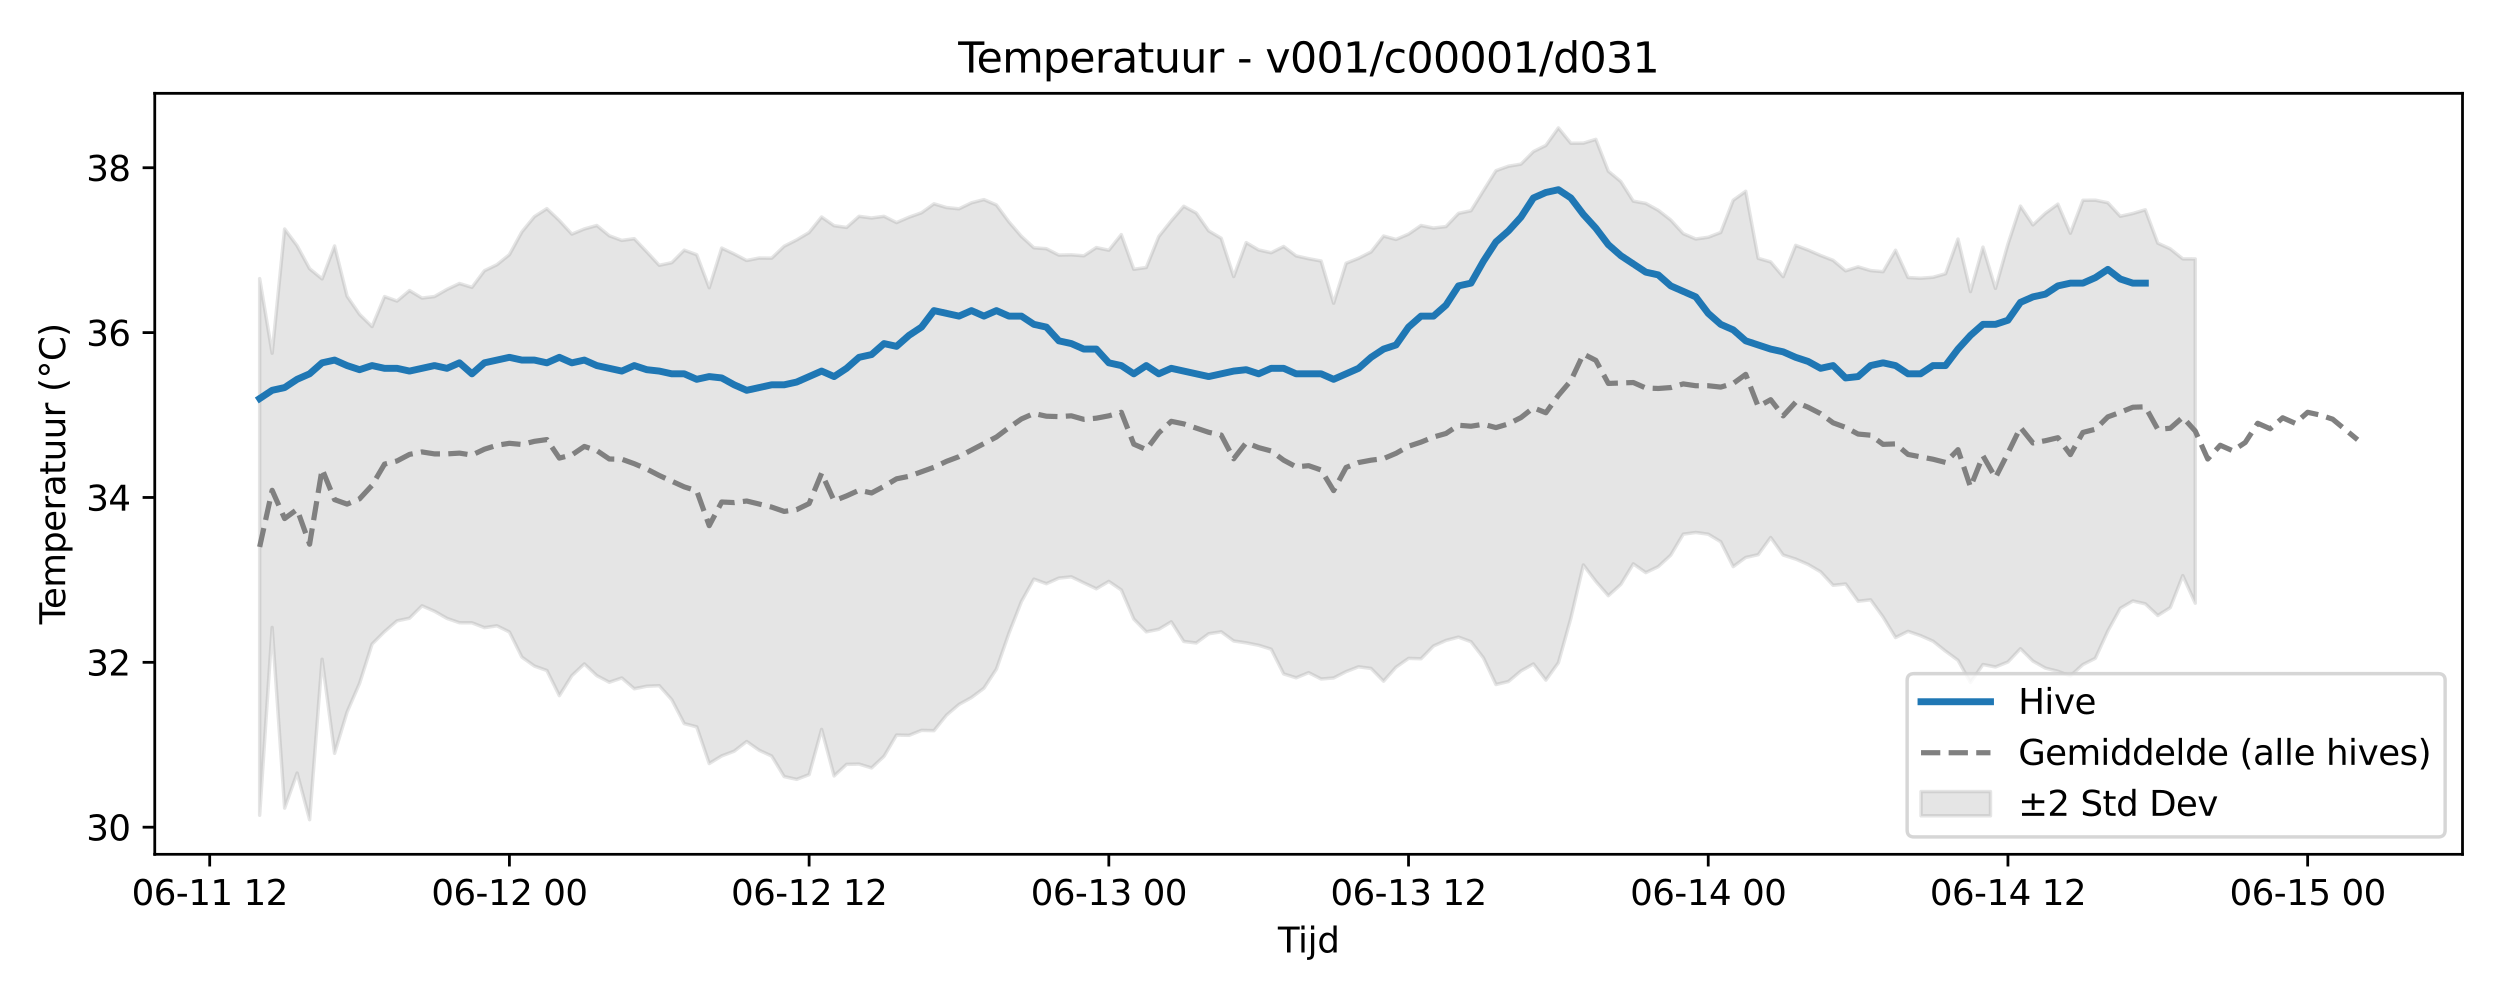 <?xml version="1.0" encoding="utf-8" standalone="no"?>
<!DOCTYPE svg PUBLIC "-//W3C//DTD SVG 1.1//EN"
  "http://www.w3.org/Graphics/SVG/1.1/DTD/svg11.dtd">
<svg xmlns:xlink="http://www.w3.org/1999/xlink" width="720pt" height="288pt" viewBox="0 0 720 288" xmlns="http://www.w3.org/2000/svg" version="1.1">
 <defs>
  <style type="text/css">*{stroke-linejoin: round; stroke-linecap: butt}</style>
 </defs>
 <g id="figure_1">
  <g id="patch_1">
   <path d="M 0 288 
L 720 288 
L 720 0 
L 0 0 
z
" style="fill: #ffffff"/>
  </g>
  <g id="axes_1">
   <g id="patch_2">
    <path d="M 44.57 246.04 
L 709.2 246.04 
L 709.2 26.88 
L 44.57 26.88 
z
" style="fill: #ffffff"/>
   </g>
   <g id="FillBetweenPolyCollection_1">
    <defs>
     <path id="m48b5c90782" d="M 74.78 -207.761 
L 74.78 -53.204 
L 78.377 -107.301 
L 81.973 -55.263 
L 85.57 -65.36 
L 89.166 -51.922 
L 92.763 -98.134 
L 96.359 -71.044 
L 99.956 -82.923 
L 103.552 -91.187 
L 107.149 -102.496 
L 110.745 -106.089 
L 114.342 -109.187 
L 117.938 -109.946 
L 121.535 -113.526 
L 125.131 -111.958 
L 128.728 -109.895 
L 132.324 -108.646 
L 135.921 -108.627 
L 139.517 -107.233 
L 143.114 -107.765 
L 146.71 -105.984 
L 150.307 -98.746 
L 153.903 -96.176 
L 157.5 -94.888 
L 161.096 -87.65 
L 164.693 -93.407 
L 168.289 -96.791 
L 171.885 -93.411 
L 175.482 -91.513 
L 179.078 -92.74 
L 182.675 -89.636 
L 186.271 -90.365 
L 189.868 -90.519 
L 193.464 -86.485 
L 197.061 -79.602 
L 200.657 -78.659 
L 204.254 -68.102 
L 207.85 -70.294 
L 211.447 -71.656 
L 215.043 -74.448 
L 218.64 -71.922 
L 222.236 -70.264 
L 225.833 -64.346 
L 229.429 -63.539 
L 233.026 -64.907 
L 236.622 -77.93 
L 240.219 -64.53 
L 243.815 -67.862 
L 247.412 -67.938 
L 251.008 -66.835 
L 254.605 -70.194 
L 258.201 -76.302 
L 261.798 -76.22 
L 265.394 -77.654 
L 268.991 -77.564 
L 272.587 -82.028 
L 276.183 -85.112 
L 279.78 -87.106 
L 283.376 -89.8 
L 286.973 -95.304 
L 290.569 -105.595 
L 294.166 -114.742 
L 297.762 -121.203 
L 301.359 -119.889 
L 304.955 -121.503 
L 308.552 -121.875 
L 312.148 -120.123 
L 315.745 -118.427 
L 319.341 -120.552 
L 322.938 -118.087 
L 326.534 -109.709 
L 330.131 -106.032 
L 333.727 -106.762 
L 337.324 -108.913 
L 340.92 -103.261 
L 344.517 -102.823 
L 348.113 -105.479 
L 351.71 -106.034 
L 355.306 -103.396 
L 358.903 -102.866 
L 362.499 -102.154 
L 366.096 -101.034 
L 369.692 -93.917 
L 373.289 -92.79 
L 376.885 -94.271 
L 380.481 -92.454 
L 384.078 -92.736 
L 387.674 -94.567 
L 391.271 -95.959 
L 394.867 -95.49 
L 398.464 -91.818 
L 402.06 -95.849 
L 405.657 -98.384 
L 409.253 -98.278 
L 412.85 -101.949 
L 416.446 -103.556 
L 420.043 -104.511 
L 423.639 -103.188 
L 427.236 -98.517 
L 430.832 -90.856 
L 434.429 -91.715 
L 438.025 -94.746 
L 441.622 -96.775 
L 445.218 -92.131 
L 448.815 -97.123 
L 452.411 -109.979 
L 456.008 -125.298 
L 459.604 -120.561 
L 463.201 -116.435 
L 466.797 -119.688 
L 470.394 -125.603 
L 473.99 -123.079 
L 477.587 -124.805 
L 481.183 -128.125 
L 484.779 -134.165 
L 488.376 -134.645 
L 491.972 -134.15 
L 495.569 -131.978 
L 499.165 -124.811 
L 502.762 -127.444 
L 506.358 -128.245 
L 509.955 -133.203 
L 513.551 -128.145 
L 517.148 -126.986 
L 520.744 -125.436 
L 524.341 -123.312 
L 527.937 -119.43 
L 531.534 -119.811 
L 535.13 -114.846 
L 538.727 -115.249 
L 542.323 -110.301 
L 545.92 -104.385 
L 549.516 -106.175 
L 553.113 -104.933 
L 556.709 -103.336 
L 560.306 -100.476 
L 563.902 -97.838 
L 567.499 -91.447 
L 571.095 -96.623 
L 574.692 -95.913 
L 578.288 -97.358 
L 581.885 -101.163 
L 585.481 -97.61 
L 589.077 -95.581 
L 592.674 -94.67 
L 596.27 -93.323 
L 599.867 -96.6 
L 603.463 -98.408 
L 607.06 -106.261 
L 610.656 -112.804 
L 614.253 -114.91 
L 617.849 -114.101 
L 621.446 -110.733 
L 625.042 -113.013 
L 628.639 -122.218 
L 632.235 -114.277 
L 632.235 -213.429 
L 632.235 -213.429 
L 628.639 -213.455 
L 625.042 -216.328 
L 621.446 -217.975 
L 617.849 -227.585 
L 614.253 -226.513 
L 610.656 -225.717 
L 607.06 -229.622 
L 603.463 -230.353 
L 599.867 -230.314 
L 596.27 -220.824 
L 592.674 -229.211 
L 589.077 -226.585 
L 585.481 -223.237 
L 581.885 -228.653 
L 578.288 -217.685 
L 574.692 -204.938 
L 571.095 -216.838 
L 567.499 -204.022 
L 563.902 -219.157 
L 560.306 -209.16 
L 556.709 -208.146 
L 553.113 -207.868 
L 549.516 -208.077 
L 545.92 -215.934 
L 542.323 -209.755 
L 538.727 -210.082 
L 535.13 -211.145 
L 531.534 -210.005 
L 527.937 -213.024 
L 524.341 -214.417 
L 520.744 -215.987 
L 517.148 -217.338 
L 513.551 -208.319 
L 509.955 -212.572 
L 506.358 -213.6 
L 502.762 -232.919 
L 499.165 -230.329 
L 495.569 -221.052 
L 491.972 -219.671 
L 488.376 -219.176 
L 484.779 -220.711 
L 481.183 -224.641 
L 477.587 -227.433 
L 473.99 -229.423 
L 470.394 -230.065 
L 466.797 -235.716 
L 463.201 -238.705 
L 459.604 -247.875 
L 456.008 -246.778 
L 452.411 -246.744 
L 448.815 -251.158 
L 445.218 -246.127 
L 441.622 -244.346 
L 438.025 -240.723 
L 434.429 -240.136 
L 430.832 -238.847 
L 427.236 -233.108 
L 423.639 -227.307 
L 420.043 -226.549 
L 416.446 -222.755 
L 412.85 -222.327 
L 409.253 -223.059 
L 405.657 -220.578 
L 402.06 -219.043 
L 398.464 -220.022 
L 394.867 -215.445 
L 391.271 -213.62 
L 387.674 -212.185 
L 384.078 -200.676 
L 380.481 -212.829 
L 376.885 -213.5 
L 373.289 -214.302 
L 369.692 -217.019 
L 366.096 -215.215 
L 362.499 -216.017 
L 358.903 -218.132 
L 355.306 -208.35 
L 351.71 -219.373 
L 348.113 -221.511 
L 344.517 -226.654 
L 340.92 -228.59 
L 337.324 -224.408 
L 333.727 -219.888 
L 330.131 -210.964 
L 326.534 -210.452 
L 322.938 -220.434 
L 319.341 -215.934 
L 315.745 -216.702 
L 312.148 -214.328 
L 308.552 -214.612 
L 304.955 -214.531 
L 301.359 -216.371 
L 297.762 -216.64 
L 294.166 -219.936 
L 290.569 -224.108 
L 286.973 -228.972 
L 283.376 -230.519 
L 279.78 -229.596 
L 276.183 -227.859 
L 272.587 -228.229 
L 268.991 -229.302 
L 265.394 -226.725 
L 261.798 -225.446 
L 258.201 -223.893 
L 254.605 -225.705 
L 251.008 -225.22 
L 247.412 -225.7 
L 243.815 -222.498 
L 240.219 -223.003 
L 236.622 -225.506 
L 233.026 -221.043 
L 229.429 -218.907 
L 225.833 -217.083 
L 222.236 -213.651 
L 218.64 -213.689 
L 215.043 -212.972 
L 211.447 -214.859 
L 207.85 -216.561 
L 204.254 -205.13 
L 200.657 -214.64 
L 197.061 -215.958 
L 193.464 -212.354 
L 189.868 -211.599 
L 186.271 -215.483 
L 182.675 -219.265 
L 179.078 -218.761 
L 175.482 -220.101 
L 171.885 -223.065 
L 168.289 -222.059 
L 164.693 -220.581 
L 161.096 -224.491 
L 157.5 -227.918 
L 153.903 -225.613 
L 150.307 -221.234 
L 146.71 -214.674 
L 143.114 -211.763 
L 139.517 -210.034 
L 135.921 -205.248 
L 132.324 -206.359 
L 128.728 -204.658 
L 125.131 -202.595 
L 121.535 -202.158 
L 117.938 -204.325 
L 114.342 -201.296 
L 110.745 -202.585 
L 107.149 -193.95 
L 103.552 -197.476 
L 99.956 -202.707 
L 96.359 -217.168 
L 92.763 -207.676 
L 89.166 -210.626 
L 85.57 -217.236 
L 81.973 -222.057 
L 78.377 -186.269 
L 74.78 -207.761 
z
" style="stroke: #808080; stroke-opacity: 0.2"/>
    </defs>
    <g clip-path="url(#p6b7cd33956)">
     <use xlink:href="#m48b5c90782" x="0" y="288" style="fill: #808080; fill-opacity: 0.2; stroke: #808080; stroke-opacity: 0.2"/>
    </g>
   </g>
   <g id="matplotlib.axis_1">
    <g id="xtick_1">
     <g id="line2d_1">
      <defs>
       <path id="m71e20c5641" d="M 0 0 
L 0 3.5 
" style="stroke: #000000; stroke-width: 0.8"/>
      </defs>
      <g>
       <use xlink:href="#m71e20c5641" x="60.395" y="246.04" style="stroke: #000000; stroke-width: 0.8"/>
      </g>
     </g>
     <g id="text_1">
      <!-- 06-11 12 -->
      <g transform="translate(37.914 260.638) scale(0.1 -0.1)">
       <defs>
        <path id="DejaVuSans-30" d="M 2034 4250 
Q 1547 4250 1301 3770 
Q 1056 3291 1056 2328 
Q 1056 1369 1301 889 
Q 1547 409 2034 409 
Q 2525 409 2770 889 
Q 3016 1369 3016 2328 
Q 3016 3291 2770 3770 
Q 2525 4250 2034 4250 
z
M 2034 4750 
Q 2819 4750 3233 4129 
Q 3647 3509 3647 2328 
Q 3647 1150 3233 529 
Q 2819 -91 2034 -91 
Q 1250 -91 836 529 
Q 422 1150 422 2328 
Q 422 3509 836 4129 
Q 1250 4750 2034 4750 
z
" transform="scale(0.016)"/>
        <path id="DejaVuSans-36" d="M 2113 2584 
Q 1688 2584 1439 2293 
Q 1191 2003 1191 1497 
Q 1191 994 1439 701 
Q 1688 409 2113 409 
Q 2538 409 2786 701 
Q 3034 994 3034 1497 
Q 3034 2003 2786 2293 
Q 2538 2584 2113 2584 
z
M 3366 4563 
L 3366 3988 
Q 3128 4100 2886 4159 
Q 2644 4219 2406 4219 
Q 1781 4219 1451 3797 
Q 1122 3375 1075 2522 
Q 1259 2794 1537 2939 
Q 1816 3084 2150 3084 
Q 2853 3084 3261 2657 
Q 3669 2231 3669 1497 
Q 3669 778 3244 343 
Q 2819 -91 2113 -91 
Q 1303 -91 875 529 
Q 447 1150 447 2328 
Q 447 3434 972 4092 
Q 1497 4750 2381 4750 
Q 2619 4750 2861 4703 
Q 3103 4656 3366 4563 
z
" transform="scale(0.016)"/>
        <path id="DejaVuSans-2d" d="M 313 2009 
L 1997 2009 
L 1997 1497 
L 313 1497 
L 313 2009 
z
" transform="scale(0.016)"/>
        <path id="DejaVuSans-31" d="M 794 531 
L 1825 531 
L 1825 4091 
L 703 3866 
L 703 4441 
L 1819 4666 
L 2450 4666 
L 2450 531 
L 3481 531 
L 3481 0 
L 794 0 
L 794 531 
z
" transform="scale(0.016)"/>
        <path id="DejaVuSans-20" transform="scale(0.016)"/>
        <path id="DejaVuSans-32" d="M 1228 531 
L 3431 531 
L 3431 0 
L 469 0 
L 469 531 
Q 828 903 1448 1529 
Q 2069 2156 2228 2338 
Q 2531 2678 2651 2914 
Q 2772 3150 2772 3378 
Q 2772 3750 2511 3984 
Q 2250 4219 1831 4219 
Q 1534 4219 1204 4116 
Q 875 4013 500 3803 
L 500 4441 
Q 881 4594 1212 4672 
Q 1544 4750 1819 4750 
Q 2544 4750 2975 4387 
Q 3406 4025 3406 3419 
Q 3406 3131 3298 2873 
Q 3191 2616 2906 2266 
Q 2828 2175 2409 1742 
Q 1991 1309 1228 531 
z
" transform="scale(0.016)"/>
       </defs>
       <use xlink:href="#DejaVuSans-30"/>
       <use xlink:href="#DejaVuSans-36" transform="translate(63.623 0)"/>
       <use xlink:href="#DejaVuSans-2d" transform="translate(127.246 0)"/>
       <use xlink:href="#DejaVuSans-31" transform="translate(163.33 0)"/>
       <use xlink:href="#DejaVuSans-31" transform="translate(226.953 0)"/>
       <use xlink:href="#DejaVuSans-20" transform="translate(290.576 0)"/>
       <use xlink:href="#DejaVuSans-31" transform="translate(322.363 0)"/>
       <use xlink:href="#DejaVuSans-32" transform="translate(385.986 0)"/>
      </g>
     </g>
    </g>
    <g id="xtick_2">
     <g id="line2d_2">
      <g>
       <use xlink:href="#m71e20c5641" x="146.71" y="246.04" style="stroke: #000000; stroke-width: 0.8"/>
      </g>
     </g>
     <g id="text_2">
      <!-- 06-12 00 -->
      <g transform="translate(124.23 260.638) scale(0.1 -0.1)">
       <use xlink:href="#DejaVuSans-30"/>
       <use xlink:href="#DejaVuSans-36" transform="translate(63.623 0)"/>
       <use xlink:href="#DejaVuSans-2d" transform="translate(127.246 0)"/>
       <use xlink:href="#DejaVuSans-31" transform="translate(163.33 0)"/>
       <use xlink:href="#DejaVuSans-32" transform="translate(226.953 0)"/>
       <use xlink:href="#DejaVuSans-20" transform="translate(290.576 0)"/>
       <use xlink:href="#DejaVuSans-30" transform="translate(322.363 0)"/>
       <use xlink:href="#DejaVuSans-30" transform="translate(385.986 0)"/>
      </g>
     </g>
    </g>
    <g id="xtick_3">
     <g id="line2d_3">
      <g>
       <use xlink:href="#m71e20c5641" x="233.026" y="246.04" style="stroke: #000000; stroke-width: 0.8"/>
      </g>
     </g>
     <g id="text_3">
      <!-- 06-12 12 -->
      <g transform="translate(210.545 260.638) scale(0.1 -0.1)">
       <use xlink:href="#DejaVuSans-30"/>
       <use xlink:href="#DejaVuSans-36" transform="translate(63.623 0)"/>
       <use xlink:href="#DejaVuSans-2d" transform="translate(127.246 0)"/>
       <use xlink:href="#DejaVuSans-31" transform="translate(163.33 0)"/>
       <use xlink:href="#DejaVuSans-32" transform="translate(226.953 0)"/>
       <use xlink:href="#DejaVuSans-20" transform="translate(290.576 0)"/>
       <use xlink:href="#DejaVuSans-31" transform="translate(322.363 0)"/>
       <use xlink:href="#DejaVuSans-32" transform="translate(385.986 0)"/>
      </g>
     </g>
    </g>
    <g id="xtick_4">
     <g id="line2d_4">
      <g>
       <use xlink:href="#m71e20c5641" x="319.341" y="246.04" style="stroke: #000000; stroke-width: 0.8"/>
      </g>
     </g>
     <g id="text_4">
      <!-- 06-13 00 -->
      <g transform="translate(296.861 260.638) scale(0.1 -0.1)">
       <defs>
        <path id="DejaVuSans-33" d="M 2597 2516 
Q 3050 2419 3304 2112 
Q 3559 1806 3559 1356 
Q 3559 666 3084 287 
Q 2609 -91 1734 -91 
Q 1441 -91 1130 -33 
Q 819 25 488 141 
L 488 750 
Q 750 597 1062 519 
Q 1375 441 1716 441 
Q 2309 441 2620 675 
Q 2931 909 2931 1356 
Q 2931 1769 2642 2001 
Q 2353 2234 1838 2234 
L 1294 2234 
L 1294 2753 
L 1863 2753 
Q 2328 2753 2575 2939 
Q 2822 3125 2822 3475 
Q 2822 3834 2567 4026 
Q 2313 4219 1838 4219 
Q 1578 4219 1281 4162 
Q 984 4106 628 3988 
L 628 4550 
Q 988 4650 1302 4700 
Q 1616 4750 1894 4750 
Q 2613 4750 3031 4423 
Q 3450 4097 3450 3541 
Q 3450 3153 3228 2886 
Q 3006 2619 2597 2516 
z
" transform="scale(0.016)"/>
       </defs>
       <use xlink:href="#DejaVuSans-30"/>
       <use xlink:href="#DejaVuSans-36" transform="translate(63.623 0)"/>
       <use xlink:href="#DejaVuSans-2d" transform="translate(127.246 0)"/>
       <use xlink:href="#DejaVuSans-31" transform="translate(163.33 0)"/>
       <use xlink:href="#DejaVuSans-33" transform="translate(226.953 0)"/>
       <use xlink:href="#DejaVuSans-20" transform="translate(290.576 0)"/>
       <use xlink:href="#DejaVuSans-30" transform="translate(322.363 0)"/>
       <use xlink:href="#DejaVuSans-30" transform="translate(385.986 0)"/>
      </g>
     </g>
    </g>
    <g id="xtick_5">
     <g id="line2d_5">
      <g>
       <use xlink:href="#m71e20c5641" x="405.657" y="246.04" style="stroke: #000000; stroke-width: 0.8"/>
      </g>
     </g>
     <g id="text_5">
      <!-- 06-13 12 -->
      <g transform="translate(383.176 260.638) scale(0.1 -0.1)">
       <use xlink:href="#DejaVuSans-30"/>
       <use xlink:href="#DejaVuSans-36" transform="translate(63.623 0)"/>
       <use xlink:href="#DejaVuSans-2d" transform="translate(127.246 0)"/>
       <use xlink:href="#DejaVuSans-31" transform="translate(163.33 0)"/>
       <use xlink:href="#DejaVuSans-33" transform="translate(226.953 0)"/>
       <use xlink:href="#DejaVuSans-20" transform="translate(290.576 0)"/>
       <use xlink:href="#DejaVuSans-31" transform="translate(322.363 0)"/>
       <use xlink:href="#DejaVuSans-32" transform="translate(385.986 0)"/>
      </g>
     </g>
    </g>
    <g id="xtick_6">
     <g id="line2d_6">
      <g>
       <use xlink:href="#m71e20c5641" x="491.972" y="246.04" style="stroke: #000000; stroke-width: 0.8"/>
      </g>
     </g>
     <g id="text_6">
      <!-- 06-14 00 -->
      <g transform="translate(469.492 260.638) scale(0.1 -0.1)">
       <defs>
        <path id="DejaVuSans-34" d="M 2419 4116 
L 825 1625 
L 2419 1625 
L 2419 4116 
z
M 2253 4666 
L 3047 4666 
L 3047 1625 
L 3713 1625 
L 3713 1100 
L 3047 1100 
L 3047 0 
L 2419 0 
L 2419 1100 
L 313 1100 
L 313 1709 
L 2253 4666 
z
" transform="scale(0.016)"/>
       </defs>
       <use xlink:href="#DejaVuSans-30"/>
       <use xlink:href="#DejaVuSans-36" transform="translate(63.623 0)"/>
       <use xlink:href="#DejaVuSans-2d" transform="translate(127.246 0)"/>
       <use xlink:href="#DejaVuSans-31" transform="translate(163.33 0)"/>
       <use xlink:href="#DejaVuSans-34" transform="translate(226.953 0)"/>
       <use xlink:href="#DejaVuSans-20" transform="translate(290.576 0)"/>
       <use xlink:href="#DejaVuSans-30" transform="translate(322.363 0)"/>
       <use xlink:href="#DejaVuSans-30" transform="translate(385.986 0)"/>
      </g>
     </g>
    </g>
    <g id="xtick_7">
     <g id="line2d_7">
      <g>
       <use xlink:href="#m71e20c5641" x="578.288" y="246.04" style="stroke: #000000; stroke-width: 0.8"/>
      </g>
     </g>
     <g id="text_7">
      <!-- 06-14 12 -->
      <g transform="translate(555.808 260.638) scale(0.1 -0.1)">
       <use xlink:href="#DejaVuSans-30"/>
       <use xlink:href="#DejaVuSans-36" transform="translate(63.623 0)"/>
       <use xlink:href="#DejaVuSans-2d" transform="translate(127.246 0)"/>
       <use xlink:href="#DejaVuSans-31" transform="translate(163.33 0)"/>
       <use xlink:href="#DejaVuSans-34" transform="translate(226.953 0)"/>
       <use xlink:href="#DejaVuSans-20" transform="translate(290.576 0)"/>
       <use xlink:href="#DejaVuSans-31" transform="translate(322.363 0)"/>
       <use xlink:href="#DejaVuSans-32" transform="translate(385.986 0)"/>
      </g>
     </g>
    </g>
    <g id="xtick_8">
     <g id="line2d_8">
      <g>
       <use xlink:href="#m71e20c5641" x="664.604" y="246.04" style="stroke: #000000; stroke-width: 0.8"/>
      </g>
     </g>
     <g id="text_8">
      <!-- 06-15 00 -->
      <g transform="translate(642.123 260.638) scale(0.1 -0.1)">
       <defs>
        <path id="DejaVuSans-35" d="M 691 4666 
L 3169 4666 
L 3169 4134 
L 1269 4134 
L 1269 2991 
Q 1406 3038 1543 3061 
Q 1681 3084 1819 3084 
Q 2600 3084 3056 2656 
Q 3513 2228 3513 1497 
Q 3513 744 3044 326 
Q 2575 -91 1722 -91 
Q 1428 -91 1123 -41 
Q 819 9 494 109 
L 494 744 
Q 775 591 1075 516 
Q 1375 441 1709 441 
Q 2250 441 2565 725 
Q 2881 1009 2881 1497 
Q 2881 1984 2565 2268 
Q 2250 2553 1709 2553 
Q 1456 2553 1204 2497 
Q 953 2441 691 2322 
L 691 4666 
z
" transform="scale(0.016)"/>
       </defs>
       <use xlink:href="#DejaVuSans-30"/>
       <use xlink:href="#DejaVuSans-36" transform="translate(63.623 0)"/>
       <use xlink:href="#DejaVuSans-2d" transform="translate(127.246 0)"/>
       <use xlink:href="#DejaVuSans-31" transform="translate(163.33 0)"/>
       <use xlink:href="#DejaVuSans-35" transform="translate(226.953 0)"/>
       <use xlink:href="#DejaVuSans-20" transform="translate(290.576 0)"/>
       <use xlink:href="#DejaVuSans-30" transform="translate(322.363 0)"/>
       <use xlink:href="#DejaVuSans-30" transform="translate(385.986 0)"/>
      </g>
     </g>
    </g>
    <g id="text_9">
     <!-- Tijd -->
     <g transform="translate(368.035 274.317) scale(0.1 -0.1)">
      <defs>
       <path id="DejaVuSans-54" d="M -19 4666 
L 3928 4666 
L 3928 4134 
L 2272 4134 
L 2272 0 
L 1638 0 
L 1638 4134 
L -19 4134 
L -19 4666 
z
" transform="scale(0.016)"/>
       <path id="DejaVuSans-69" d="M 603 3500 
L 1178 3500 
L 1178 0 
L 603 0 
L 603 3500 
z
M 603 4863 
L 1178 4863 
L 1178 4134 
L 603 4134 
L 603 4863 
z
" transform="scale(0.016)"/>
       <path id="DejaVuSans-6a" d="M 603 3500 
L 1178 3500 
L 1178 -63 
Q 1178 -731 923 -1031 
Q 669 -1331 103 -1331 
L -116 -1331 
L -116 -844 
L 38 -844 
Q 366 -844 484 -692 
Q 603 -541 603 -63 
L 603 3500 
z
M 603 4863 
L 1178 4863 
L 1178 4134 
L 603 4134 
L 603 4863 
z
" transform="scale(0.016)"/>
       <path id="DejaVuSans-64" d="M 2906 2969 
L 2906 4863 
L 3481 4863 
L 3481 0 
L 2906 0 
L 2906 525 
Q 2725 213 2448 61 
Q 2172 -91 1784 -91 
Q 1150 -91 751 415 
Q 353 922 353 1747 
Q 353 2572 751 3078 
Q 1150 3584 1784 3584 
Q 2172 3584 2448 3432 
Q 2725 3281 2906 2969 
z
M 947 1747 
Q 947 1113 1208 752 
Q 1469 391 1925 391 
Q 2381 391 2643 752 
Q 2906 1113 2906 1747 
Q 2906 2381 2643 2742 
Q 2381 3103 1925 3103 
Q 1469 3103 1208 2742 
Q 947 2381 947 1747 
z
" transform="scale(0.016)"/>
      </defs>
      <use xlink:href="#DejaVuSans-54"/>
      <use xlink:href="#DejaVuSans-69" transform="translate(57.959 0)"/>
      <use xlink:href="#DejaVuSans-6a" transform="translate(85.742 0)"/>
      <use xlink:href="#DejaVuSans-64" transform="translate(113.525 0)"/>
     </g>
    </g>
   </g>
   <g id="matplotlib.axis_2">
    <g id="ytick_1">
     <g id="line2d_9">
      <defs>
       <path id="m1c8949566f" d="M 0 0 
L -3.5 0 
" style="stroke: #000000; stroke-width: 0.8"/>
      </defs>
      <g>
       <use xlink:href="#m1c8949566f" x="44.57" y="238.239" style="stroke: #000000; stroke-width: 0.8"/>
      </g>
     </g>
     <g id="text_10">
      <!-- 30 -->
      <g transform="translate(24.845 242.038) scale(0.1 -0.1)">
       <use xlink:href="#DejaVuSans-33"/>
       <use xlink:href="#DejaVuSans-30" transform="translate(63.623 0)"/>
      </g>
     </g>
    </g>
    <g id="ytick_2">
     <g id="line2d_10">
      <g>
       <use xlink:href="#m1c8949566f" x="44.57" y="190.756" style="stroke: #000000; stroke-width: 0.8"/>
      </g>
     </g>
     <g id="text_11">
      <!-- 32 -->
      <g transform="translate(24.845 194.555) scale(0.1 -0.1)">
       <use xlink:href="#DejaVuSans-33"/>
       <use xlink:href="#DejaVuSans-32" transform="translate(63.623 0)"/>
      </g>
     </g>
    </g>
    <g id="ytick_3">
     <g id="line2d_11">
      <g>
       <use xlink:href="#m1c8949566f" x="44.57" y="143.272" style="stroke: #000000; stroke-width: 0.8"/>
      </g>
     </g>
     <g id="text_12">
      <!-- 34 -->
      <g transform="translate(24.845 147.072) scale(0.1 -0.1)">
       <use xlink:href="#DejaVuSans-33"/>
       <use xlink:href="#DejaVuSans-34" transform="translate(63.623 0)"/>
      </g>
     </g>
    </g>
    <g id="ytick_4">
     <g id="line2d_12">
      <g>
       <use xlink:href="#m1c8949566f" x="44.57" y="95.789" style="stroke: #000000; stroke-width: 0.8"/>
      </g>
     </g>
     <g id="text_13">
      <!-- 36 -->
      <g transform="translate(24.845 99.588) scale(0.1 -0.1)">
       <use xlink:href="#DejaVuSans-33"/>
       <use xlink:href="#DejaVuSans-36" transform="translate(63.623 0)"/>
      </g>
     </g>
    </g>
    <g id="ytick_5">
     <g id="line2d_13">
      <g>
       <use xlink:href="#m1c8949566f" x="44.57" y="48.306" style="stroke: #000000; stroke-width: 0.8"/>
      </g>
     </g>
     <g id="text_14">
      <!-- 38 -->
      <g transform="translate(24.845 52.105) scale(0.1 -0.1)">
       <defs>
        <path id="DejaVuSans-38" d="M 2034 2216 
Q 1584 2216 1326 1975 
Q 1069 1734 1069 1313 
Q 1069 891 1326 650 
Q 1584 409 2034 409 
Q 2484 409 2743 651 
Q 3003 894 3003 1313 
Q 3003 1734 2745 1975 
Q 2488 2216 2034 2216 
z
M 1403 2484 
Q 997 2584 770 2862 
Q 544 3141 544 3541 
Q 544 4100 942 4425 
Q 1341 4750 2034 4750 
Q 2731 4750 3128 4425 
Q 3525 4100 3525 3541 
Q 3525 3141 3298 2862 
Q 3072 2584 2669 2484 
Q 3125 2378 3379 2068 
Q 3634 1759 3634 1313 
Q 3634 634 3220 271 
Q 2806 -91 2034 -91 
Q 1263 -91 848 271 
Q 434 634 434 1313 
Q 434 1759 690 2068 
Q 947 2378 1403 2484 
z
M 1172 3481 
Q 1172 3119 1398 2916 
Q 1625 2713 2034 2713 
Q 2441 2713 2670 2916 
Q 2900 3119 2900 3481 
Q 2900 3844 2670 4047 
Q 2441 4250 2034 4250 
Q 1625 4250 1398 4047 
Q 1172 3844 1172 3481 
z
" transform="scale(0.016)"/>
       </defs>
       <use xlink:href="#DejaVuSans-33"/>
       <use xlink:href="#DejaVuSans-38" transform="translate(63.623 0)"/>
      </g>
     </g>
    </g>
    <g id="text_15">
     <!-- Temperatuur (°C) -->
     <g transform="translate(18.765 179.816) rotate(-90) scale(0.1 -0.1)">
      <defs>
       <path id="DejaVuSans-65" d="M 3597 1894 
L 3597 1613 
L 953 1613 
Q 991 1019 1311 708 
Q 1631 397 2203 397 
Q 2534 397 2845 478 
Q 3156 559 3463 722 
L 3463 178 
Q 3153 47 2828 -22 
Q 2503 -91 2169 -91 
Q 1331 -91 842 396 
Q 353 884 353 1716 
Q 353 2575 817 3079 
Q 1281 3584 2069 3584 
Q 2775 3584 3186 3129 
Q 3597 2675 3597 1894 
z
M 3022 2063 
Q 3016 2534 2758 2815 
Q 2500 3097 2075 3097 
Q 1594 3097 1305 2825 
Q 1016 2553 972 2059 
L 3022 2063 
z
" transform="scale(0.016)"/>
       <path id="DejaVuSans-6d" d="M 3328 2828 
Q 3544 3216 3844 3400 
Q 4144 3584 4550 3584 
Q 5097 3584 5394 3201 
Q 5691 2819 5691 2113 
L 5691 0 
L 5113 0 
L 5113 2094 
Q 5113 2597 4934 2840 
Q 4756 3084 4391 3084 
Q 3944 3084 3684 2787 
Q 3425 2491 3425 1978 
L 3425 0 
L 2847 0 
L 2847 2094 
Q 2847 2600 2669 2842 
Q 2491 3084 2119 3084 
Q 1678 3084 1418 2786 
Q 1159 2488 1159 1978 
L 1159 0 
L 581 0 
L 581 3500 
L 1159 3500 
L 1159 2956 
Q 1356 3278 1631 3431 
Q 1906 3584 2284 3584 
Q 2666 3584 2933 3390 
Q 3200 3197 3328 2828 
z
" transform="scale(0.016)"/>
       <path id="DejaVuSans-70" d="M 1159 525 
L 1159 -1331 
L 581 -1331 
L 581 3500 
L 1159 3500 
L 1159 2969 
Q 1341 3281 1617 3432 
Q 1894 3584 2278 3584 
Q 2916 3584 3314 3078 
Q 3713 2572 3713 1747 
Q 3713 922 3314 415 
Q 2916 -91 2278 -91 
Q 1894 -91 1617 61 
Q 1341 213 1159 525 
z
M 3116 1747 
Q 3116 2381 2855 2742 
Q 2594 3103 2138 3103 
Q 1681 3103 1420 2742 
Q 1159 2381 1159 1747 
Q 1159 1113 1420 752 
Q 1681 391 2138 391 
Q 2594 391 2855 752 
Q 3116 1113 3116 1747 
z
" transform="scale(0.016)"/>
       <path id="DejaVuSans-72" d="M 2631 2963 
Q 2534 3019 2420 3045 
Q 2306 3072 2169 3072 
Q 1681 3072 1420 2755 
Q 1159 2438 1159 1844 
L 1159 0 
L 581 0 
L 581 3500 
L 1159 3500 
L 1159 2956 
Q 1341 3275 1631 3429 
Q 1922 3584 2338 3584 
Q 2397 3584 2469 3576 
Q 2541 3569 2628 3553 
L 2631 2963 
z
" transform="scale(0.016)"/>
       <path id="DejaVuSans-61" d="M 2194 1759 
Q 1497 1759 1228 1600 
Q 959 1441 959 1056 
Q 959 750 1161 570 
Q 1363 391 1709 391 
Q 2188 391 2477 730 
Q 2766 1069 2766 1631 
L 2766 1759 
L 2194 1759 
z
M 3341 1997 
L 3341 0 
L 2766 0 
L 2766 531 
Q 2569 213 2275 61 
Q 1981 -91 1556 -91 
Q 1019 -91 701 211 
Q 384 513 384 1019 
Q 384 1609 779 1909 
Q 1175 2209 1959 2209 
L 2766 2209 
L 2766 2266 
Q 2766 2663 2505 2880 
Q 2244 3097 1772 3097 
Q 1472 3097 1187 3025 
Q 903 2953 641 2809 
L 641 3341 
Q 956 3463 1253 3523 
Q 1550 3584 1831 3584 
Q 2591 3584 2966 3190 
Q 3341 2797 3341 1997 
z
" transform="scale(0.016)"/>
       <path id="DejaVuSans-74" d="M 1172 4494 
L 1172 3500 
L 2356 3500 
L 2356 3053 
L 1172 3053 
L 1172 1153 
Q 1172 725 1289 603 
Q 1406 481 1766 481 
L 2356 481 
L 2356 0 
L 1766 0 
Q 1100 0 847 248 
Q 594 497 594 1153 
L 594 3053 
L 172 3053 
L 172 3500 
L 594 3500 
L 594 4494 
L 1172 4494 
z
" transform="scale(0.016)"/>
       <path id="DejaVuSans-75" d="M 544 1381 
L 544 3500 
L 1119 3500 
L 1119 1403 
Q 1119 906 1312 657 
Q 1506 409 1894 409 
Q 2359 409 2629 706 
Q 2900 1003 2900 1516 
L 2900 3500 
L 3475 3500 
L 3475 0 
L 2900 0 
L 2900 538 
Q 2691 219 2414 64 
Q 2138 -91 1772 -91 
Q 1169 -91 856 284 
Q 544 659 544 1381 
z
M 1991 3584 
L 1991 3584 
z
" transform="scale(0.016)"/>
       <path id="DejaVuSans-28" d="M 1984 4856 
Q 1566 4138 1362 3434 
Q 1159 2731 1159 2009 
Q 1159 1288 1364 580 
Q 1569 -128 1984 -844 
L 1484 -844 
Q 1016 -109 783 600 
Q 550 1309 550 2009 
Q 550 2706 781 3412 
Q 1013 4119 1484 4856 
L 1984 4856 
z
" transform="scale(0.016)"/>
       <path id="DejaVuSans-b0" d="M 1600 4347 
Q 1350 4347 1178 4173 
Q 1006 4000 1006 3750 
Q 1006 3503 1178 3333 
Q 1350 3163 1600 3163 
Q 1850 3163 2022 3333 
Q 2194 3503 2194 3750 
Q 2194 3997 2020 4172 
Q 1847 4347 1600 4347 
z
M 1600 4750 
Q 1800 4750 1984 4673 
Q 2169 4597 2303 4453 
Q 2447 4313 2519 4134 
Q 2591 3956 2591 3750 
Q 2591 3338 2302 3052 
Q 2013 2766 1594 2766 
Q 1172 2766 890 3047 
Q 609 3328 609 3750 
Q 609 4169 896 4459 
Q 1184 4750 1600 4750 
z
" transform="scale(0.016)"/>
       <path id="DejaVuSans-43" d="M 4122 4306 
L 4122 3641 
Q 3803 3938 3442 4084 
Q 3081 4231 2675 4231 
Q 1875 4231 1450 3742 
Q 1025 3253 1025 2328 
Q 1025 1406 1450 917 
Q 1875 428 2675 428 
Q 3081 428 3442 575 
Q 3803 722 4122 1019 
L 4122 359 
Q 3791 134 3420 21 
Q 3050 -91 2638 -91 
Q 1578 -91 968 557 
Q 359 1206 359 2328 
Q 359 3453 968 4101 
Q 1578 4750 2638 4750 
Q 3056 4750 3426 4639 
Q 3797 4528 4122 4306 
z
" transform="scale(0.016)"/>
       <path id="DejaVuSans-29" d="M 513 4856 
L 1013 4856 
Q 1481 4119 1714 3412 
Q 1947 2706 1947 2009 
Q 1947 1309 1714 600 
Q 1481 -109 1013 -844 
L 513 -844 
Q 928 -128 1133 580 
Q 1338 1288 1338 2009 
Q 1338 2731 1133 3434 
Q 928 4138 513 4856 
z
" transform="scale(0.016)"/>
      </defs>
      <use xlink:href="#DejaVuSans-54"/>
      <use xlink:href="#DejaVuSans-65" transform="translate(44.084 0)"/>
      <use xlink:href="#DejaVuSans-6d" transform="translate(105.607 0)"/>
      <use xlink:href="#DejaVuSans-70" transform="translate(203.02 0)"/>
      <use xlink:href="#DejaVuSans-65" transform="translate(266.496 0)"/>
      <use xlink:href="#DejaVuSans-72" transform="translate(328.02 0)"/>
      <use xlink:href="#DejaVuSans-61" transform="translate(369.133 0)"/>
      <use xlink:href="#DejaVuSans-74" transform="translate(430.412 0)"/>
      <use xlink:href="#DejaVuSans-75" transform="translate(469.621 0)"/>
      <use xlink:href="#DejaVuSans-75" transform="translate(533 0)"/>
      <use xlink:href="#DejaVuSans-72" transform="translate(596.379 0)"/>
      <use xlink:href="#DejaVuSans-20" transform="translate(637.492 0)"/>
      <use xlink:href="#DejaVuSans-28" transform="translate(669.279 0)"/>
      <use xlink:href="#DejaVuSans-b0" transform="translate(708.293 0)"/>
      <use xlink:href="#DejaVuSans-43" transform="translate(758.293 0)"/>
      <use xlink:href="#DejaVuSans-29" transform="translate(828.117 0)"/>
     </g>
    </g>
   </g>
   <g id="line2d_14">
    <path d="M 74.78 114.782 
L 78.377 112.408 
L 81.973 111.617 
L 85.57 109.243 
L 89.166 107.66 
L 92.763 104.494 
L 96.359 103.703 
L 99.956 105.286 
L 103.552 106.473 
L 107.149 105.286 
L 110.745 106.077 
L 114.342 106.077 
L 117.938 106.869 
L 125.131 105.286 
L 128.728 106.077 
L 132.324 104.494 
L 135.921 107.66 
L 139.517 104.494 
L 146.71 102.912 
L 150.307 103.703 
L 153.903 103.703 
L 157.5 104.494 
L 161.096 102.912 
L 164.693 104.494 
L 168.289 103.703 
L 171.885 105.286 
L 179.078 106.869 
L 182.675 105.286 
L 186.271 106.473 
L 189.868 106.869 
L 193.464 107.66 
L 197.061 107.66 
L 200.657 109.243 
L 204.254 108.451 
L 207.85 108.847 
L 211.447 110.826 
L 215.043 112.408 
L 222.236 110.826 
L 225.833 110.826 
L 229.429 110.034 
L 236.622 106.869 
L 240.219 108.451 
L 243.815 106.077 
L 247.412 102.912 
L 251.008 102.12 
L 254.605 98.955 
L 258.201 99.746 
L 261.798 96.581 
L 265.394 94.206 
L 268.991 89.458 
L 276.183 91.041 
L 279.78 89.458 
L 283.376 91.041 
L 286.973 89.458 
L 290.569 91.041 
L 294.166 91.041 
L 297.762 93.415 
L 301.359 94.206 
L 304.955 98.163 
L 308.552 98.955 
L 312.148 100.538 
L 315.745 100.538 
L 319.341 104.494 
L 322.938 105.286 
L 326.534 107.66 
L 330.131 105.286 
L 333.727 107.66 
L 337.324 106.077 
L 348.113 108.451 
L 355.306 106.869 
L 358.903 106.473 
L 362.499 107.66 
L 366.096 106.077 
L 369.692 106.077 
L 373.289 107.66 
L 380.481 107.66 
L 384.078 109.243 
L 391.271 106.077 
L 394.867 102.912 
L 398.464 100.538 
L 402.06 99.35 
L 405.657 94.206 
L 409.253 91.041 
L 412.85 91.041 
L 416.446 87.875 
L 420.043 82.336 
L 423.639 81.544 
L 427.236 75.213 
L 430.832 69.673 
L 434.429 66.508 
L 438.025 62.551 
L 441.622 57.011 
L 445.218 55.428 
L 448.815 54.637 
L 452.411 57.011 
L 456.008 61.76 
L 459.604 65.716 
L 463.201 70.465 
L 466.797 73.63 
L 473.99 78.379 
L 477.587 79.17 
L 481.183 82.336 
L 488.376 85.501 
L 491.972 90.249 
L 495.569 93.415 
L 499.165 94.998 
L 502.762 98.163 
L 509.955 100.538 
L 513.551 101.329 
L 517.148 102.912 
L 520.744 104.099 
L 524.341 106.077 
L 527.937 105.286 
L 531.534 108.847 
L 535.13 108.451 
L 538.727 105.286 
L 542.323 104.494 
L 545.92 105.286 
L 549.516 107.66 
L 553.113 107.66 
L 556.709 105.286 
L 560.306 105.286 
L 563.902 100.538 
L 567.499 96.581 
L 571.095 93.415 
L 574.692 93.415 
L 578.288 92.228 
L 581.885 87.084 
L 585.481 85.501 
L 589.077 84.71 
L 592.674 82.336 
L 596.27 81.544 
L 599.867 81.544 
L 603.463 79.961 
L 607.06 77.587 
L 610.656 80.357 
L 614.253 81.544 
L 617.849 81.544 
L 617.849 81.544 
" clip-path="url(#p6b7cd33956)" style="fill: none; stroke: #1f77b4; stroke-width: 2; stroke-linecap: square"/>
   </g>
   <g id="line2d_15">
    <path d="M 74.78 157.517 
L 78.377 141.215 
L 81.973 149.34 
L 85.57 146.702 
L 89.166 156.726 
L 92.763 135.095 
L 96.359 143.894 
L 99.956 145.185 
L 103.552 143.668 
L 107.149 139.777 
L 110.745 133.663 
L 114.342 132.758 
L 117.938 130.865 
L 121.535 130.158 
L 125.131 130.723 
L 128.728 130.723 
L 132.324 130.497 
L 135.921 131.062 
L 139.517 129.367 
L 143.114 128.236 
L 146.71 127.671 
L 150.307 128.01 
L 153.903 127.106 
L 157.5 126.597 
L 161.096 131.929 
L 164.693 131.006 
L 168.289 128.575 
L 171.885 129.762 
L 175.482 132.193 
L 179.078 132.25 
L 182.675 133.55 
L 186.271 135.076 
L 189.868 136.941 
L 197.061 140.22 
L 200.657 141.35 
L 204.254 151.384 
L 207.85 144.573 
L 211.447 144.742 
L 215.043 144.29 
L 222.236 146.042 
L 225.833 147.286 
L 229.429 146.777 
L 233.026 145.025 
L 236.622 136.282 
L 240.219 144.233 
L 243.815 142.82 
L 247.412 141.181 
L 251.008 141.972 
L 254.605 140.05 
L 258.201 137.902 
L 261.798 137.167 
L 268.991 134.567 
L 272.587 132.871 
L 276.183 131.515 
L 286.973 125.862 
L 290.569 123.149 
L 294.166 120.661 
L 297.762 119.079 
L 301.359 119.87 
L 304.955 119.983 
L 308.552 119.757 
L 312.148 120.774 
L 315.745 120.435 
L 319.341 119.757 
L 322.938 118.739 
L 326.534 127.92 
L 330.131 129.502 
L 333.727 124.675 
L 337.324 121.34 
L 340.92 122.075 
L 348.113 124.505 
L 351.71 125.297 
L 355.306 132.127 
L 358.903 127.501 
L 362.499 128.914 
L 366.096 129.875 
L 369.692 132.532 
L 373.289 134.454 
L 376.885 134.115 
L 380.481 135.359 
L 384.078 141.294 
L 387.674 134.624 
L 391.271 133.211 
L 394.867 132.532 
L 398.464 132.08 
L 402.06 130.554 
L 405.657 128.519 
L 409.253 127.332 
L 412.85 125.862 
L 416.446 124.844 
L 420.043 122.47 
L 423.639 122.753 
L 427.236 122.188 
L 430.832 123.149 
L 434.429 122.075 
L 438.025 120.266 
L 441.622 117.439 
L 445.218 118.871 
L 448.815 113.859 
L 452.411 109.638 
L 456.008 101.962 
L 459.604 103.782 
L 463.201 110.43 
L 470.394 110.166 
L 473.99 111.749 
L 477.587 111.881 
L 481.183 111.617 
L 484.779 110.562 
L 488.376 111.089 
L 491.972 111.089 
L 495.569 111.485 
L 499.165 110.43 
L 502.762 107.818 
L 506.358 117.078 
L 509.955 115.112 
L 513.551 119.768 
L 517.148 115.838 
L 520.744 117.289 
L 524.341 119.135 
L 527.937 121.773 
L 531.534 123.092 
L 535.13 125.005 
L 538.727 125.334 
L 542.323 127.972 
L 545.92 127.84 
L 549.516 130.874 
L 556.709 132.259 
L 560.306 133.182 
L 563.902 129.502 
L 567.499 140.265 
L 571.095 131.27 
L 574.692 137.574 
L 578.288 130.478 
L 581.885 123.092 
L 585.481 127.577 
L 589.077 126.917 
L 592.674 126.06 
L 596.27 130.927 
L 599.867 124.543 
L 603.463 123.62 
L 607.06 120.058 
L 610.656 118.739 
L 614.253 117.289 
L 617.849 117.157 
L 621.446 123.646 
L 625.042 123.329 
L 628.639 120.164 
L 632.235 124.147 
L 635.832 132.193 
L 639.428 128.236 
L 643.025 129.819 
L 646.621 127.445 
L 650.218 121.905 
L 653.814 123.488 
L 657.411 120.322 
L 661.007 121.905 
L 664.604 118.739 
L 668.2 119.531 
L 671.797 120.718 
L 678.99 126.653 
L 678.99 126.653 
" clip-path="url(#p6b7cd33956)" style="fill: none; stroke-dasharray: 5.55,2.4; stroke-dashoffset: 0; stroke: #808080; stroke-width: 1.5"/>
   </g>
   <g id="patch_3">
    <path d="M 44.57 246.04 
L 44.57 26.88 
" style="fill: none; stroke: #000000; stroke-width: 0.8; stroke-linejoin: miter; stroke-linecap: square"/>
   </g>
   <g id="patch_4">
    <path d="M 709.2 246.04 
L 709.2 26.88 
" style="fill: none; stroke: #000000; stroke-width: 0.8; stroke-linejoin: miter; stroke-linecap: square"/>
   </g>
   <g id="patch_5">
    <path d="M 44.57 246.04 
L 709.2 246.04 
" style="fill: none; stroke: #000000; stroke-width: 0.8; stroke-linejoin: miter; stroke-linecap: square"/>
   </g>
   <g id="patch_6">
    <path d="M 44.57 26.88 
L 709.2 26.88 
" style="fill: none; stroke: #000000; stroke-width: 0.8; stroke-linejoin: miter; stroke-linecap: square"/>
   </g>
   <g id="text_16">
    <!-- Temperatuur - v001/c00001/d031 -->
    <g transform="translate(275.963 20.88) scale(0.12 -0.12)">
     <defs>
      <path id="DejaVuSans-76" d="M 191 3500 
L 800 3500 
L 1894 563 
L 2988 3500 
L 3597 3500 
L 2284 0 
L 1503 0 
L 191 3500 
z
" transform="scale(0.016)"/>
      <path id="DejaVuSans-2f" d="M 1625 4666 
L 2156 4666 
L 531 -594 
L 0 -594 
L 1625 4666 
z
" transform="scale(0.016)"/>
      <path id="DejaVuSans-63" d="M 3122 3366 
L 3122 2828 
Q 2878 2963 2633 3030 
Q 2388 3097 2138 3097 
Q 1578 3097 1268 2742 
Q 959 2388 959 1747 
Q 959 1106 1268 751 
Q 1578 397 2138 397 
Q 2388 397 2633 464 
Q 2878 531 3122 666 
L 3122 134 
Q 2881 22 2623 -34 
Q 2366 -91 2075 -91 
Q 1284 -91 818 406 
Q 353 903 353 1747 
Q 353 2603 823 3093 
Q 1294 3584 2113 3584 
Q 2378 3584 2631 3529 
Q 2884 3475 3122 3366 
z
" transform="scale(0.016)"/>
     </defs>
     <use xlink:href="#DejaVuSans-54"/>
     <use xlink:href="#DejaVuSans-65" transform="translate(44.084 0)"/>
     <use xlink:href="#DejaVuSans-6d" transform="translate(105.607 0)"/>
     <use xlink:href="#DejaVuSans-70" transform="translate(203.02 0)"/>
     <use xlink:href="#DejaVuSans-65" transform="translate(266.496 0)"/>
     <use xlink:href="#DejaVuSans-72" transform="translate(328.02 0)"/>
     <use xlink:href="#DejaVuSans-61" transform="translate(369.133 0)"/>
     <use xlink:href="#DejaVuSans-74" transform="translate(430.412 0)"/>
     <use xlink:href="#DejaVuSans-75" transform="translate(469.621 0)"/>
     <use xlink:href="#DejaVuSans-75" transform="translate(533 0)"/>
     <use xlink:href="#DejaVuSans-72" transform="translate(596.379 0)"/>
     <use xlink:href="#DejaVuSans-20" transform="translate(637.492 0)"/>
     <use xlink:href="#DejaVuSans-2d" transform="translate(669.279 0)"/>
     <use xlink:href="#DejaVuSans-20" transform="translate(705.363 0)"/>
     <use xlink:href="#DejaVuSans-76" transform="translate(737.15 0)"/>
     <use xlink:href="#DejaVuSans-30" transform="translate(796.33 0)"/>
     <use xlink:href="#DejaVuSans-30" transform="translate(859.953 0)"/>
     <use xlink:href="#DejaVuSans-31" transform="translate(923.576 0)"/>
     <use xlink:href="#DejaVuSans-2f" transform="translate(987.199 0)"/>
     <use xlink:href="#DejaVuSans-63" transform="translate(1020.891 0)"/>
     <use xlink:href="#DejaVuSans-30" transform="translate(1075.871 0)"/>
     <use xlink:href="#DejaVuSans-30" transform="translate(1139.494 0)"/>
     <use xlink:href="#DejaVuSans-30" transform="translate(1203.117 0)"/>
     <use xlink:href="#DejaVuSans-30" transform="translate(1266.74 0)"/>
     <use xlink:href="#DejaVuSans-31" transform="translate(1330.363 0)"/>
     <use xlink:href="#DejaVuSans-2f" transform="translate(1393.986 0)"/>
     <use xlink:href="#DejaVuSans-64" transform="translate(1427.678 0)"/>
     <use xlink:href="#DejaVuSans-30" transform="translate(1491.154 0)"/>
     <use xlink:href="#DejaVuSans-33" transform="translate(1554.777 0)"/>
     <use xlink:href="#DejaVuSans-31" transform="translate(1618.4 0)"/>
    </g>
   </g>
   <g id="legend_1">
    <g id="patch_7">
     <path d="M 551.256 241.04 
L 702.2 241.04 
Q 704.2 241.04 704.2 239.04 
L 704.2 196.006 
Q 704.2 194.006 702.2 194.006 
L 551.256 194.006 
Q 549.256 194.006 549.256 196.006 
L 549.256 239.04 
Q 549.256 241.04 551.256 241.04 
z
" style="fill: #ffffff; opacity: 0.8; stroke: #cccccc; stroke-linejoin: miter"/>
    </g>
    <g id="line2d_16">
     <path d="M 553.256 202.104 
L 563.256 202.104 
L 573.256 202.104 
" style="fill: none; stroke: #1f77b4; stroke-width: 2; stroke-linecap: square"/>
    </g>
    <g id="text_17">
     <!-- Hive -->
     <g transform="translate(581.256 205.604) scale(0.1 -0.1)">
      <defs>
       <path id="DejaVuSans-48" d="M 628 4666 
L 1259 4666 
L 1259 2753 
L 3553 2753 
L 3553 4666 
L 4184 4666 
L 4184 0 
L 3553 0 
L 3553 2222 
L 1259 2222 
L 1259 0 
L 628 0 
L 628 4666 
z
" transform="scale(0.016)"/>
      </defs>
      <use xlink:href="#DejaVuSans-48"/>
      <use xlink:href="#DejaVuSans-69" transform="translate(75.195 0)"/>
      <use xlink:href="#DejaVuSans-76" transform="translate(102.979 0)"/>
      <use xlink:href="#DejaVuSans-65" transform="translate(162.158 0)"/>
     </g>
    </g>
    <g id="line2d_17">
     <path d="M 553.256 216.782 
L 563.256 216.782 
L 573.256 216.782 
" style="fill: none; stroke-dasharray: 5.55,2.4; stroke-dashoffset: 0; stroke: #808080; stroke-width: 1.5"/>
    </g>
    <g id="text_18">
     <!-- Gemiddelde (alle hives) -->
     <g transform="translate(581.256 220.282) scale(0.1 -0.1)">
      <defs>
       <path id="DejaVuSans-47" d="M 3809 666 
L 3809 1919 
L 2778 1919 
L 2778 2438 
L 4434 2438 
L 4434 434 
Q 4069 175 3628 42 
Q 3188 -91 2688 -91 
Q 1594 -91 976 548 
Q 359 1188 359 2328 
Q 359 3472 976 4111 
Q 1594 4750 2688 4750 
Q 3144 4750 3555 4637 
Q 3966 4525 4313 4306 
L 4313 3634 
Q 3963 3931 3569 4081 
Q 3175 4231 2741 4231 
Q 1884 4231 1454 3753 
Q 1025 3275 1025 2328 
Q 1025 1384 1454 906 
Q 1884 428 2741 428 
Q 3075 428 3337 486 
Q 3600 544 3809 666 
z
" transform="scale(0.016)"/>
       <path id="DejaVuSans-6c" d="M 603 4863 
L 1178 4863 
L 1178 0 
L 603 0 
L 603 4863 
z
" transform="scale(0.016)"/>
       <path id="DejaVuSans-68" d="M 3513 2113 
L 3513 0 
L 2938 0 
L 2938 2094 
Q 2938 2591 2744 2837 
Q 2550 3084 2163 3084 
Q 1697 3084 1428 2787 
Q 1159 2491 1159 1978 
L 1159 0 
L 581 0 
L 581 4863 
L 1159 4863 
L 1159 2956 
Q 1366 3272 1645 3428 
Q 1925 3584 2291 3584 
Q 2894 3584 3203 3211 
Q 3513 2838 3513 2113 
z
" transform="scale(0.016)"/>
       <path id="DejaVuSans-73" d="M 2834 3397 
L 2834 2853 
Q 2591 2978 2328 3040 
Q 2066 3103 1784 3103 
Q 1356 3103 1142 2972 
Q 928 2841 928 2578 
Q 928 2378 1081 2264 
Q 1234 2150 1697 2047 
L 1894 2003 
Q 2506 1872 2764 1633 
Q 3022 1394 3022 966 
Q 3022 478 2636 193 
Q 2250 -91 1575 -91 
Q 1294 -91 989 -36 
Q 684 19 347 128 
L 347 722 
Q 666 556 975 473 
Q 1284 391 1588 391 
Q 1994 391 2212 530 
Q 2431 669 2431 922 
Q 2431 1156 2273 1281 
Q 2116 1406 1581 1522 
L 1381 1569 
Q 847 1681 609 1914 
Q 372 2147 372 2553 
Q 372 3047 722 3315 
Q 1072 3584 1716 3584 
Q 2034 3584 2315 3537 
Q 2597 3491 2834 3397 
z
" transform="scale(0.016)"/>
      </defs>
      <use xlink:href="#DejaVuSans-47"/>
      <use xlink:href="#DejaVuSans-65" transform="translate(77.49 0)"/>
      <use xlink:href="#DejaVuSans-6d" transform="translate(139.014 0)"/>
      <use xlink:href="#DejaVuSans-69" transform="translate(236.426 0)"/>
      <use xlink:href="#DejaVuSans-64" transform="translate(264.209 0)"/>
      <use xlink:href="#DejaVuSans-64" transform="translate(327.686 0)"/>
      <use xlink:href="#DejaVuSans-65" transform="translate(391.162 0)"/>
      <use xlink:href="#DejaVuSans-6c" transform="translate(452.686 0)"/>
      <use xlink:href="#DejaVuSans-64" transform="translate(480.469 0)"/>
      <use xlink:href="#DejaVuSans-65" transform="translate(543.945 0)"/>
      <use xlink:href="#DejaVuSans-20" transform="translate(605.469 0)"/>
      <use xlink:href="#DejaVuSans-28" transform="translate(637.256 0)"/>
      <use xlink:href="#DejaVuSans-61" transform="translate(676.27 0)"/>
      <use xlink:href="#DejaVuSans-6c" transform="translate(737.549 0)"/>
      <use xlink:href="#DejaVuSans-6c" transform="translate(765.332 0)"/>
      <use xlink:href="#DejaVuSans-65" transform="translate(793.115 0)"/>
      <use xlink:href="#DejaVuSans-20" transform="translate(854.639 0)"/>
      <use xlink:href="#DejaVuSans-68" transform="translate(886.426 0)"/>
      <use xlink:href="#DejaVuSans-69" transform="translate(949.805 0)"/>
      <use xlink:href="#DejaVuSans-76" transform="translate(977.588 0)"/>
      <use xlink:href="#DejaVuSans-65" transform="translate(1036.768 0)"/>
      <use xlink:href="#DejaVuSans-73" transform="translate(1098.291 0)"/>
      <use xlink:href="#DejaVuSans-29" transform="translate(1150.391 0)"/>
     </g>
    </g>
    <g id="patch_8">
     <path d="M 553.256 234.96 
L 573.256 234.96 
L 573.256 227.96 
L 553.256 227.96 
z
" style="fill: #808080; fill-opacity: 0.2; stroke: #808080; stroke-opacity: 0.2; stroke-linejoin: miter"/>
    </g>
    <g id="text_19">
     <!-- ±2 Std Dev -->
     <g transform="translate(581.256 234.96) scale(0.1 -0.1)">
      <defs>
       <path id="DejaVuSans-b1" d="M 2944 4013 
L 2944 2803 
L 4684 2803 
L 4684 2272 
L 2944 2272 
L 2944 1063 
L 2419 1063 
L 2419 2272 
L 678 2272 
L 678 2803 
L 2419 2803 
L 2419 4013 
L 2944 4013 
z
M 678 531 
L 4684 531 
L 4684 0 
L 678 0 
L 678 531 
z
" transform="scale(0.016)"/>
       <path id="DejaVuSans-53" d="M 3425 4513 
L 3425 3897 
Q 3066 4069 2747 4153 
Q 2428 4238 2131 4238 
Q 1616 4238 1336 4038 
Q 1056 3838 1056 3469 
Q 1056 3159 1242 3001 
Q 1428 2844 1947 2747 
L 2328 2669 
Q 3034 2534 3370 2195 
Q 3706 1856 3706 1288 
Q 3706 609 3251 259 
Q 2797 -91 1919 -91 
Q 1588 -91 1214 -16 
Q 841 59 441 206 
L 441 856 
Q 825 641 1194 531 
Q 1563 422 1919 422 
Q 2459 422 2753 634 
Q 3047 847 3047 1241 
Q 3047 1584 2836 1778 
Q 2625 1972 2144 2069 
L 1759 2144 
Q 1053 2284 737 2584 
Q 422 2884 422 3419 
Q 422 4038 858 4394 
Q 1294 4750 2059 4750 
Q 2388 4750 2728 4690 
Q 3069 4631 3425 4513 
z
" transform="scale(0.016)"/>
       <path id="DejaVuSans-44" d="M 1259 4147 
L 1259 519 
L 2022 519 
Q 2988 519 3436 956 
Q 3884 1394 3884 2338 
Q 3884 3275 3436 3711 
Q 2988 4147 2022 4147 
L 1259 4147 
z
M 628 4666 
L 1925 4666 
Q 3281 4666 3915 4102 
Q 4550 3538 4550 2338 
Q 4550 1131 3912 565 
Q 3275 0 1925 0 
L 628 0 
L 628 4666 
z
" transform="scale(0.016)"/>
      </defs>
      <use xlink:href="#DejaVuSans-b1"/>
      <use xlink:href="#DejaVuSans-32" transform="translate(83.789 0)"/>
      <use xlink:href="#DejaVuSans-20" transform="translate(147.412 0)"/>
      <use xlink:href="#DejaVuSans-53" transform="translate(179.199 0)"/>
      <use xlink:href="#DejaVuSans-74" transform="translate(242.676 0)"/>
      <use xlink:href="#DejaVuSans-64" transform="translate(281.885 0)"/>
      <use xlink:href="#DejaVuSans-20" transform="translate(345.361 0)"/>
      <use xlink:href="#DejaVuSans-44" transform="translate(377.148 0)"/>
      <use xlink:href="#DejaVuSans-65" transform="translate(454.15 0)"/>
      <use xlink:href="#DejaVuSans-76" transform="translate(515.674 0)"/>
     </g>
    </g>
   </g>
  </g>
 </g>
 <defs>
  <clipPath id="p6b7cd33956">
   <rect x="44.57" y="26.88" width="664.63" height="219.16"/>
  </clipPath>
 </defs>
</svg>
